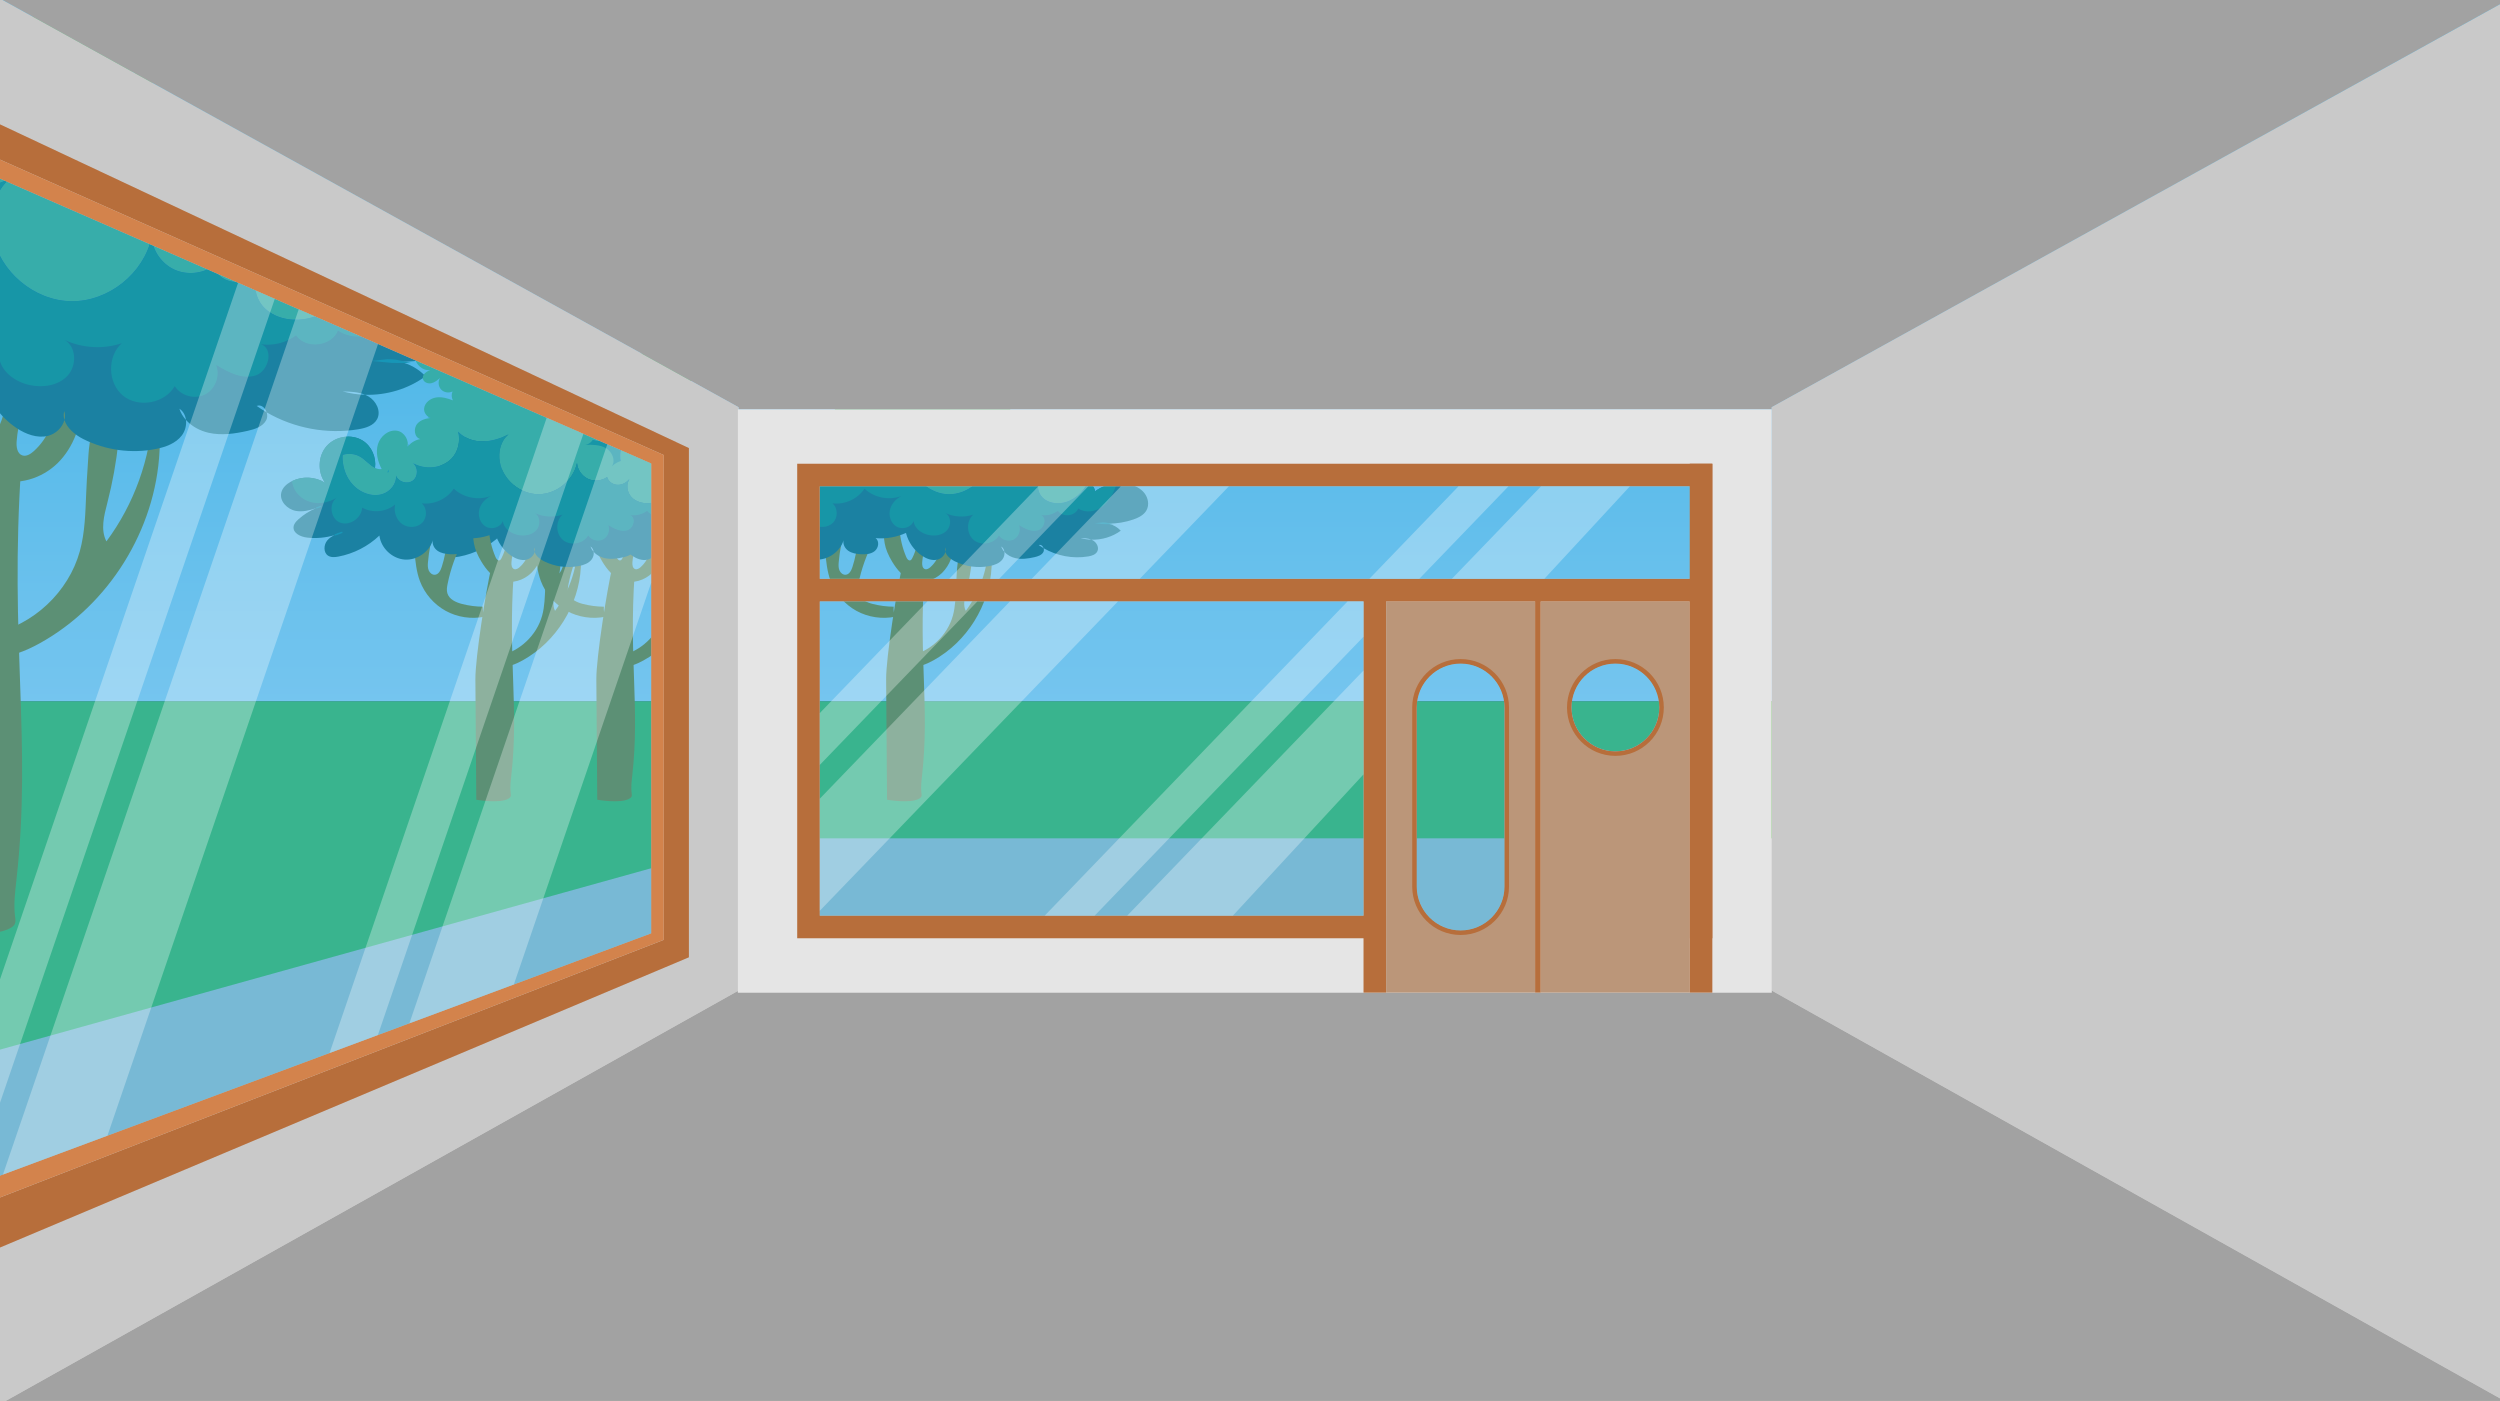 <?xml version="1.0" encoding="UTF-8"?><svg id="Layer_2" xmlns="http://www.w3.org/2000/svg" xmlns:xlink="http://www.w3.org/1999/xlink" viewBox="0 2 3830 2146.169"><rect x="0" y="2" width="3830" height="2146.169" fill="#333333" stroke="none"/><defs><clipPath id="clippath"><rect width="3845.997" height="2149.169" fill="none"/></clipPath><linearGradient id="linear-gradient" x1="1919.068" y1="1076.456" x2="1919.068" y2="-74.323" gradientUnits="userSpaceOnUse"><stop offset="0" stop-color="#c2e0fc"/><stop offset="1" stop-color="#29aae1"/></linearGradient></defs><g id="Layer_4"><g clip-path="url(#clippath)"><rect x="-64.939" y="-74.323" width="3968.013" height="1150.779" fill="url(#linear-gradient)"/><rect x="-64.939" y="1076.456" width="3968.013" height="1103.32" fill="#4bbf3a"/><polygon points="3903.077 1286.361 3903.077 2279.78 -64.943 2279.78 -64.943 1628.121 1161.927 1286.361 3903.077 1286.361" fill="#c9c9c9"/><g><g><path d="M132.101,756.686c-1.308,30.234-1.795,60.867-9.879,90.03-17.212,62.097-70.864,112.606-133.886,126.041,.334,11.702,.669,23.403,1.003,35.105,24.992,1.873,49.355-8.122,71.296-20.234,105.86-58.438,177.879-173.924,183.78-294.698,.954-19.517,.327-39.309,4.873-58.313-5.055-.45-10.111-.9-15.166-1.351-3.534,71.1-28.614,140.988-71.095,198.111-9.359-17.921-3.585-39.596,1.468-59.172,7.942-30.776,13.619-62.135,16.977-93.741,.923-8.687,2.621-18.076,2.188-26.785-12.635-.141-30.839,1.126-39.547,11.777-4.117,5.036-5.872,11.561-6.811,17.878-1.684,11.337-2.101,22.987-2.894,34.415-.947,13.634-1.716,27.281-2.307,40.936Z" fill="#917709"/><path d="M-69.454,675.933c15.377,25.462,35.637,50.069,63.738,59.819,32.353,11.226,70.025-.46,94.332-24.582,24.307-24.123,36.197-58.83,37.541-93.049-13.801-1.165-27.603-2.329-41.404-3.494,1.292,29.393-11.228,59.101-33.167,78.704-4.88,4.361-11.42,8.46-17.587,6.27-7.917-2.811-9.142-13.389-8.471-21.763,2.212-27.608,10.13-54.745,23.11-79.211-12.982-3.043-25.349-8.685-36.158-16.494,.973,28.719-5.457,57.658-18.498,83.263-1.388,2.725-3.112,5.642-6.017,6.599-5.582,1.838-10.21-4.508-12.531-9.907-12.296-28.604-19.623-59.337-21.555-90.413-10.153,3.52-20.306,7.04-30.459,10.561-5.355,1.857-14.903,3.075-16.975,9.337-2.618,7.909-.671,18.959,.725,26.956,1.669,9.562,4.593,18.877,8.268,27.849,4.198,10.251,9.386,20.079,15.109,29.555Z" fill="#917709"/><path d="M15.426,1424.075c2.85-1.591,5.772-3.463,7.211-6.392,1.638-3.334,1.007-7.274,.523-10.957-2.453-18.684-.105-37.621,1.996-56.348,24.028-214.176-11.05-366.059,7.461-636.196-12.223-.49-69.578-25.104-70.511-21.12-15.92,68.009-50.863,284.852-50.346,354.697,.936,126.446,1.873,252.893,2.809,379.339,0,0,72.296,12.921,100.857-3.024Z" fill="#917709"/></g><g><path d="M255.739,244.464c3.76,.079,7.481,.99,10.925,2.454-3.721-.079-7.402-.91-10.925-2.454Z" fill="none" stroke="#07838d" stroke-miterlimit="10" stroke-width="3.958"/><path d="M556.064,407.709c-1.979,5.7-4.315,11.321-7.006,16.784-16.625,33.647-46.511,60.841-83.166,66.383-22.167,3.365-46.67-2.098-61.988-18.525-13.894-14.963-17.457-39.703-6.413-56.407-8.906,10.252-21.494,17.575-35.032,17.971-15.478,.475-31.469-9.579-35.309-24.582-17.219,12.231-41.088,14.448-60.247,5.542-19.198-8.906-32.894-28.58-34.636-49.638-11.875,55.616-66.185,99-123.027,98.248-56.843-.752-110.004-45.561-120.415-101.415-5.898-31.588,2.455-67.531,27.709-87.442-31.311,15.596-66.541,25.967-101.137,20.861-21.89-3.246-43.305-13.775-58.426-29.649,8.471,29.292,.791,63.889-21.059,85.858-30.955,31.073-83.602,35.269-121.563,13.34,17.14,12.786,17.061,42.553-.158,55.259-17.18,12.707-45.641,4.038-52.845-16.071,2.019,26.363-18.525,51.262-43.819,58.862-25.334,7.64-53.518,.158-75.21-14.963-19.753-13.736-34.082-34.24-41.959-56.843-5.582-16.19-8.511-34.518-7.521-51.934,18.644-5.819,39.861-3.682,56.565,6.571,15.953,9.777,29.688,26.719,45.72,34.438,6.571,3.167,13.498,4.79,21.099,3.761-12.47-23.949-19.634-52.212-11.875-78.1,7.758-25.848,33.844-47.224,60.524-42.83,23.276,3.84,39.624,31.984,31.588,52.766,9.659-13.934,25.096-23.869,41.92-26.482-19.515-4.552-22.84-34.042-9.421-48.886,10.529-11.638,26.204-16.111,42.157-17.655-12.271-3.325-22.563-16.982-21.019-30.401,2.098-18.09,19.555-31.43,37.565-34.24,17.971-2.85,36.18,2.613,53.201,9.105-4.632-8.59-5.067-19.317-1.108-28.263-11.598,6.175-27.234,3.562-36.141-6.056-8.946-9.659-10.41-25.413-3.364-36.496-8.194,7.125-16.863,14.488-27.511,16.744-10.609,2.256-23.592-2.731-26.324-13.261-3.483-13.379,9.817-23.197,23.552-28.699-25.73,5.225-53.992-23.236-48.767-50.509,5.74-30.123,41.603-47.976,71.37-40.732,15.873,3.879,30.361,13.973,39.03,27.669,.91-8.431,7.917-17.417,16.982-17.694,14.567-.515,25.888,13.577,29.174,27.788C-113.185-1.829-100.083-23.996-78.51-25.975c26.68-2.454,45.087,30.678,38.793,56.685-6.294,26.046-27.947,45.047-48.411,62.305,18.882-12.231,43.582-15.042,64.72-7.283,8.154-28.184,49.836-39.228,70.895-18.723C36.681,35.618,60.392-2.7,93.286-7.054c27.67-3.681,55.26,17.457,62.068,43.938,3.167-16.744,20.425-31.509,38.278-30.123,23.355,1.86,41.089,25.611,40.97,49.045-.158,23.434-14.923,44.968-34.082,58.426,12.667-4.354,28.145,2.731,33.132,15.2,4.948,12.429-1.346,28.224-13.538,33.805,19.436-7.046,42.118-7.165,59.93,3.286,17.853,10.411,29.252,32.499,23.949,52.489-4.315,16.229-21.059,28.421-37.328,27.907,10.925,4.75,19.317,15.715,19.871,27.709,.713,15.754-12.191,30.994-27.867,32.855,22.326-.356,45.957-.435,65.235,10.886,19.238,11.361,31.073,38.436,18.367,56.803,21.534-20.346,55.616-26.205,82.731-14.171,27.115,11.994,45.68,41.128,45.086,70.777,17.734-22.88,48.689-37.961,76.2-28.857,3.483,1.148,6.729,2.771,9.777,4.79Z" fill="#46b072"/><path d="M726.395,459.802c-11.875-15.121-30.282-24.028-49.045-28.224-12.548-2.811-25.532-3.681-38.357-2.652-24.463,1.9-48.372,10.569-68.045,25.176-2.257-12.746-10.767-23.038-21.89-29.609-16.625,33.647-46.511,60.841-83.166,66.383-22.167,3.365-46.67-2.098-61.988-18.525-13.894-14.963-17.457-39.703-6.413-56.407-8.906,10.252-21.494,17.575-35.032,17.971-15.478,.475-31.469-9.579-35.309-24.582-17.219,12.231-41.088,14.448-60.247,5.542-19.198-8.906-32.894-28.58-34.636-49.638-11.875,55.616-66.185,99-123.027,98.248-56.843-.752-110.004-45.561-120.415-101.415-5.898-31.588,2.455-67.531,27.709-87.442-31.311,15.596-66.541,25.967-101.137,20.861-21.89-3.246-43.305-13.775-58.426-29.649,8.471,29.292,.791,63.889-21.059,85.858-30.955,31.073-83.602,35.269-121.563,13.34,17.14,12.786,17.061,42.553-.158,55.259-17.18,12.707-45.641,4.038-52.845-16.071,2.019,26.363-18.525,51.262-43.819,58.862-25.334,7.64-53.518,.158-75.21-14.963-19.753-13.736-34.082-34.24-41.959-56.843-5.582-16.19-8.511-34.518-7.521-51.934,18.644-5.819,39.861-3.682,56.565,6.571,15.953,9.777,29.688,26.719,45.72,34.438,4.552-32.538-10.331-67.966-38.317-85.779-35.309-22.444-86.333-14.686-114.082,16.625-27.709,31.272-29.649,82.098-5.146,115.982-30.717-19.475-71.686-21.415-104.225-5.225-1.465,.712-2.89,1.465-4.315,2.256-13.578,7.6-26.047,19.198-29.569,34.399-6.215,26.719,19,52.489,45.996,57.397,21.534,3.919,43.147-1.544,64.047-8.788-20.584,8.55-39.742,20.623-56.249,35.586-7.204,6.492-14.29,14.329-15.081,23.988-1.663,19.911,22.563,31.034,42.355,33.33,29.252,3.444,59.178,.713,87.362-7.798,7.759-3.642,16.111-6.373,24.186-8.946-7.877,3.444-15.953,6.452-24.186,8.946-8.867,4.077-16.981,9.302-23.236,16.744-11.677,13.973-12.786,38.397,2.573,48.253,9.381,5.977,21.494,4.869,32.42,2.811,48.293-9.104,93.814-32.459,129.361-66.343,4.869,39.466,40.138,72.954,79.801,75.764,38.595,2.731,77.189-23.948,88.748-60.801-2.811,12.113,4.116,25.413,14.408,32.776,11.163,7.956,25.334,10.292,39.03,11.163,15.675,1.029,32.736-.079,44.927-10.015,12.153-9.975,15.359-31.588,2.534-40.732,32.657,2.929,66.066-2.811,95.873-16.467,7.323,29.292,25.927,55.655,51.103,72.36,14.132,9.381,31.548,15.913,48.016,11.915,11.875-2.89,22.325-12.904,25.254-24.305-1.306-4.315-1.543-8.906-.237-13.577,1.425,4.513,1.425,9.144,.237,13.577,3.76,12.469,16.586,23.038,29.055,29.292,33.884,17.021,73.508,22.444,110.717,15.161,15.121-2.929,30.757-8.55,40.099-20.821,5.027-6.611,7.323-15.596,6.294-23.751-4.513-4.988-8.036-10.767-10.094-17.219,5.938,3.879,9.223,10.252,10.094,17.219,8.827,9.896,21.494,16.704,34.597,19.673,19.673,4.473,40.296,1.504,60.01-2.969,11.044-2.494,23.196-6.413,28.422-16.467,1.86-3.602,1.86-7.996,.593-11.875-5.225-3.048-10.292-6.294-15.2-9.777,6.69-2.731,12.944,2.811,15.2,9.777,41.999,24.423,92.627,33.963,140.603,25.928,11.163-1.861,23.434-5.581,28.699-15.596,6.333-12.073-1.465-27.669-13.221-34.597-1.702-.99-3.404-1.861-5.186-2.613-11.677-.316-23.276-2.058-34.517-5.186,11.678,.277,23.869,.712,34.517,5.186,32.776,.95,65.987-8.906,92.469-28.342-10.371-11.123-24.146-18.802-38.911-22.207-8.827,0-17.655-.475-26.442-1.425,8.827-1.108,17.813-.594,26.442,1.425,26.838-.04,53.636-4.513,79.01-13.3,16.229-5.661,32.934-13.973,41.207-29.055,9.223-16.903,5.146-38.99-6.769-54.111Zm-1316.688,47.343c5.146-2.137,10.411-4.037,15.715-5.74-5.185,1.94-10.411,3.919-15.715,5.74Z" fill="#0f5962"/><path d="M612.947,556.268c-8.827,0-17.655-.475-26.442-1.425,8.827-1.108,17.813-.594,26.442,1.425Z" fill="none" stroke="#07838d" stroke-miterlimit="10" stroke-width="3.958"/><path d="M638.993,428.926c-.673,2.296-1.385,4.552-2.138,6.769-8.55,25.65-21.613,50.945-43.305,67.095-21.692,16.15-53.478,20.9-75.803,5.621-9.659,24.542-49.203,29.134-64.206,7.402-15.2,11.282-34.953,16.269-53.676,13.538,20.109,7.323,11.717,41.722-8.788,47.976-20.465,6.254-41.801-5.146-60.049-16.309,6.689,16.348-1.029,37.209-16.745,45.284-15.715,8.115-37.169,2.217-46.59-12.746-15.2,26.403-55.418,33.884-79.09,14.686-23.711-19.198-24.7-60.089-2.019-80.435-28.302,9.5-60.247,7.719-87.362-4.869,18.011,10.648,18.565,39.228,4.354,54.547-14.211,15.359-37.724,18.842-58.189,14.409-22.523-4.829-45.007-21.296-46.947-44.295-6.888,20.465-34.953,28.857-53.636,18.09-18.724-10.727-26.324-35.824-20.069-56.487,5.344-17.813,19.396-32.024,36.101-40.495-39.07,15.2-86.888,6.254-117.288-22.88-21.573,32.617-62.504,51.341-101.296,46.314,17.774,14.607,17.971,45.007,1.742,61.355-16.229,16.309-44.69,17.298-63.374,3.84-18.684-13.458-26.957-38.951-22.048-61.474-28.342,23.83-71.648,27.946-103.988,9.896-1.741,33.211-40.574,59.851-71.053,46.591-29.174-12.746-34.557-59.851-9.382-77.902-24.185,14.923-54.151,21.257-81.582,13.934-28.738-7.64-53.478-31.628-58.506-60.959-.317-1.781-.554-3.642-.713-5.463,32.539-16.19,73.508-14.25,104.225,5.225-24.502-33.884-22.563-84.71,5.146-115.982,27.749-31.311,78.773-39.07,114.082-16.625,27.986,17.813,42.869,53.241,38.317,85.779-16.032-7.719-29.767-24.661-45.72-34.438-16.704-10.252-37.921-12.39-56.565-6.571-.99,17.417,1.94,35.744,7.521,51.934,7.877,22.602,22.206,43.107,41.959,56.843,21.692,15.121,49.876,22.602,75.21,14.963,25.294-7.6,45.838-32.498,43.819-58.862,7.205,20.109,35.665,28.778,52.845,16.071,17.219-12.706,17.298-42.474,.158-55.259,37.961,21.93,90.608,17.734,121.563-13.34,21.85-21.969,29.53-56.566,21.059-85.858,15.121,15.873,36.536,26.403,58.426,29.649,34.597,5.106,69.827-5.265,101.137-20.861-25.254,19.911-33.607,55.853-27.709,87.442,10.411,55.853,63.572,100.663,120.415,101.415,56.843,.752,111.152-42.632,123.027-98.248,1.742,21.059,15.438,40.732,34.636,49.638,19.159,8.906,43.028,6.69,60.247-5.542,3.84,15.002,19.832,25.057,35.309,24.582,13.538-.396,26.125-7.719,35.032-17.971-11.044,16.704-7.481,41.445,6.413,56.407,15.319,16.428,39.821,21.89,61.988,18.525,36.655-5.542,66.541-32.736,83.166-66.383,11.123,6.571,19.634,16.863,21.89,29.609,19.673-14.607,43.582-23.276,68.045-25.176Z" fill="#07826d"/></g></g><g><g><path d="M820.264,846.971c1.442,15.315,2.932,30.842,8.341,45.243,7.217,19.214,21.48,35.691,39.46,45.588,17.98,9.897,39.531,13.133,59.626,8.954-2.209-4.747-3.101-10.098-2.551-15.305-10.685-.095-21.358-1.474-31.716-4.098-9.547-2.419-20.039-7.116-22.802-16.57-1.354-4.632-.544-9.594,.415-14.325,4.576-22.574,12.358-44.496,23.041-64.903-8.03-1.062-16.059-2.123-24.089-3.185-.868,14.357-3.568,28.602-8.015,42.28-1.713,5.27-4.717,11.305-10.229,11.87-4.232,.434-8.137-2.889-9.737-6.831-1.6-3.942-1.398-8.358-1.048-12.597,1.398-16.9,4.768-33.637,10.021-49.761-8.849,2.991-17.699,5.982-26.548,8.973-1.723,.582-3.489,1.189-4.884,2.355-4.536,3.794-2.995,11.085-.46,16.427-3.718,3.596-7.436,7.192-11.154,10.787" fill="#917709"/><path d="M1020.614,901.579c-.635,14.684-.872,29.562-4.798,43.726-8.359,30.16-34.417,54.691-65.026,61.216,.162,5.683,.325,11.367,.487,17.05,12.138,.91,23.971-3.945,34.627-9.827,51.415-28.383,86.393-84.472,89.259-143.131,.463-9.479,.159-19.092,2.367-28.322-2.455-.219-4.911-.437-7.366-.656-1.716,34.532-13.897,68.476-34.53,96.22-4.545-8.704-1.741-19.231,.713-28.739,3.858-14.947,6.615-30.178,8.245-45.529,.448-4.219,1.273-8.779,1.063-13.009-6.136-.069-14.978,.547-19.207,5.72-1.999,2.446-2.852,5.615-3.308,8.683-.818,5.506-1.02,11.165-1.406,16.715-.46,6.622-.834,13.25-1.121,19.882Z" fill="#917709"/><path d="M922.722,862.359c7.469,12.366,17.308,24.318,30.957,29.053,15.713,5.452,34.01-.223,45.816-11.939,11.806-11.716,17.58-28.573,18.233-45.192-6.703-.566-13.406-1.131-20.109-1.697,.627,14.275-5.453,28.705-16.109,38.225-2.37,2.118-5.546,4.109-8.542,3.045-3.845-1.365-4.44-6.503-4.114-10.57,1.075-13.409,4.92-26.589,11.224-38.472-6.305-1.478-12.312-4.218-17.561-8.011,.472,13.948-2.65,28.004-8.984,40.44-.674,1.324-1.512,2.74-2.922,3.205-2.711,.892-4.959-2.19-6.086-4.812-5.972-13.893-9.531-28.819-10.469-43.912-4.931,1.71-9.862,3.419-14.793,5.129-2.601,.902-7.238,1.494-8.245,4.535-1.272,3.841-.326,9.208,.352,13.092,.811,4.644,2.231,9.168,4.015,13.526,2.039,4.979,4.559,9.752,7.338,14.354Z" fill="#917709"/><path d="M963.947,1225.72c1.384-.773,2.803-1.682,3.502-3.105,.795-1.619,.489-3.533,.254-5.322-1.191-9.074-.051-18.272,.969-27.367,11.67-104.022-5.367-177.79,3.624-308.991-5.937-.238-33.793-12.192-34.246-10.257-7.732,33.031-24.703,138.348-24.452,172.271,.455,61.413,.91,122.826,1.364,184.239,0,0,35.113,6.275,48.985-1.469Z" fill="#917709"/></g><g><path d="M710.132,698.884c-3.057,.961-5.96,2.346-8.613,4.191-7.671,5.306-13.016,15.13-10.247,24.032,2.768,8.901,15.842,13.554,22.09,6.652" fill="none" stroke="#07838d" stroke-miterlimit="10" stroke-width="1.923"/><path d="M806.624,691.616c.692-1.423,1.48-2.807,2.403-4.095-.538,1.461-1.327,2.845-2.403,4.095Z" fill="none" stroke="#07838d" stroke-miterlimit="10" stroke-width="1.923"/><path d="M851.689,641.996c-2.115,.884-4.326,.923-6.402,.346,2.134-.211,4.287-.308,6.402-.346Z" fill="none" stroke="#07838d" stroke-miterlimit="10" stroke-width="1.923"/><path d="M1080.664,652.8c1.826,.038,3.634,.481,5.306,1.192-1.807-.038-3.595-.442-5.306-1.192Z" fill="none" stroke="#07838d" stroke-miterlimit="10" stroke-width="1.923"/><path d="M1226.527,732.086c-.961,2.768-2.096,5.498-3.403,8.152-8.075,16.342-22.59,29.549-40.393,32.241-10.766,1.634-22.667-1.019-30.107-8.997-6.748-7.267-8.478-19.283-3.115-27.396-4.326,4.979-10.439,8.536-17.014,8.728-7.517,.231-15.284-4.653-17.149-11.939-8.363,5.941-19.956,7.017-29.261,2.691-9.324-4.326-15.976-13.881-16.822-24.109-5.768,27.012-32.145,48.083-59.753,47.718s-53.427-22.129-58.484-49.256c-2.865-15.342,1.192-32.799,13.458-42.469-15.207,7.575-32.318,12.612-49.121,10.132-10.632-1.577-21.033-6.691-28.377-14.4,4.114,14.227,.384,31.03-10.228,41.7-15.034,15.092-40.604,17.13-59.041,6.479,8.325,6.21,8.286,20.667-.077,26.839-8.344,6.171-22.167,1.961-25.666-7.806,.981,12.804-8.997,24.897-21.282,28.588-12.304,3.71-25.993,.077-36.528-7.267-9.594-6.671-16.553-16.63-20.379-27.608-2.711-7.863-4.134-16.765-3.653-25.224,9.055-2.826,19.36-1.788,27.473,3.191,7.748,4.749,14.419,12.977,22.205,16.726,3.191,1.538,6.556,2.326,10.247,1.826-6.056-11.631-9.536-25.358-5.768-37.932,3.768-12.554,16.438-22.936,29.396-20.802,11.305,1.865,19.245,15.534,15.342,25.628,4.691-6.767,12.189-11.593,20.36-12.862-9.478-2.211-11.093-16.534-4.575-23.743,5.114-5.652,12.727-7.825,20.475-8.575-5.96-1.615-10.958-8.248-10.209-14.765,1.019-8.786,9.497-15.265,18.245-16.63,8.728-1.384,17.572,1.269,25.839,4.422-2.249-4.172-2.461-9.382-.538-13.727-5.633,2.999-13.227,1.73-17.553-2.942-4.345-4.691-5.056-12.343-1.634-17.726-3.98,3.461-8.19,7.036-13.362,8.132-5.153,1.096-11.458-1.327-12.785-6.44-1.692-6.498,4.768-11.266,11.439-13.938-12.497,2.538-26.223-11.285-23.686-24.532,2.788-14.631,20.206-23.301,34.664-19.783,7.709,1.884,14.746,6.787,18.956,13.439,.442-4.095,3.845-8.459,8.248-8.594,7.075-.25,12.574,6.594,14.169,13.496,4.402-9.574,10.766-20.341,21.244-21.302,12.958-1.192,21.898,14.9,18.841,27.531-3.057,12.65-13.573,21.879-23.513,30.261,9.171-5.941,21.167-7.306,31.434-3.537,3.96-13.689,24.205-19.052,34.433-9.094-5.249-15.246,6.268-33.856,22.244-35.971,13.439-1.788,26.839,8.478,30.146,21.34,1.538-8.132,9.92-15.303,18.591-14.631,11.343,.904,19.956,12.439,19.899,23.82-.077,11.381-7.248,21.84-16.553,28.377,6.152-2.115,13.669,1.327,16.092,7.383,2.403,6.037-.654,13.708-6.575,16.418,9.44-3.422,20.456-3.48,29.107,1.596,8.671,5.056,14.207,15.784,11.631,25.493-2.096,7.882-10.228,13.804-18.13,13.554,5.306,2.307,9.382,7.633,9.651,13.458,.346,7.652-5.921,15.054-13.535,15.957,10.843-.173,22.321-.211,31.683,5.287,9.344,5.518,15.092,18.668,8.921,27.589,10.459-9.882,27.012-12.727,40.181-6.883,13.169,5.825,22.186,19.975,21.898,34.375,8.613-11.112,23.647-18.437,37.009-14.015,1.692,.557,3.268,1.346,4.749,2.326Z" fill="#46b072"/><path d="M1309.254,757.387c-5.768-7.344-14.708-11.67-23.82-13.708-6.095-1.365-12.401-1.788-18.63-1.288-11.881,.923-23.493,5.133-33.048,12.227-1.096-6.191-5.229-11.189-10.632-14.381-8.075,16.342-22.59,29.549-40.393,32.241-10.766,1.634-22.667-1.019-30.107-8.997-6.748-7.267-8.478-19.283-3.115-27.396-4.326,4.979-10.439,8.536-17.014,8.728-7.517,.231-15.284-4.653-17.149-11.939-8.363,5.941-19.956,7.017-29.261,2.691-9.324-4.326-15.976-13.881-16.822-24.109-5.768,27.012-32.145,48.083-59.753,47.718s-53.427-22.129-58.484-49.256c-2.865-15.342,1.192-32.799,13.458-42.469-15.207,7.575-32.318,12.612-49.121,10.132-10.632-1.577-21.033-6.691-28.377-14.4,4.114,14.227,.384,31.03-10.228,41.7-15.034,15.092-40.604,17.13-59.041,6.479,8.325,6.21,8.286,20.667-.077,26.839-8.344,6.171-22.167,1.961-25.666-7.806,.981,12.804-8.997,24.897-21.282,28.588-12.304,3.71-25.993,.077-36.528-7.267-9.594-6.671-16.553-16.63-20.379-27.608-2.711-7.863-4.134-16.765-3.653-25.224,9.055-2.826,19.36-1.788,27.473,3.191,7.748,4.749,14.419,12.977,22.205,16.726,2.211-15.803-5.018-33.01-18.61-41.662-17.149-10.901-41.931-7.133-55.408,8.075-13.458,15.188-14.4,39.874-2.499,56.331-14.919-9.459-34.817-10.401-50.62-2.538-.711,.346-1.403,.711-2.096,1.096-6.594,3.691-12.65,9.324-14.361,16.707-3.019,12.977,9.228,25.493,22.34,27.877,10.459,1.903,20.956-.75,31.107-4.268-9.997,4.153-19.302,10.016-27.319,17.284-3.499,3.153-6.94,6.96-7.325,11.651-.808,9.67,10.958,15.073,20.571,16.188,14.207,1.673,28.742,.346,42.43-3.787,3.768-1.769,7.825-3.095,11.747-4.345-3.826,1.673-7.748,3.134-11.747,4.345-4.306,1.98-8.248,4.518-11.285,8.132-5.671,6.787-6.21,18.649,1.25,23.436,4.556,2.903,10.44,2.365,15.746,1.365,23.455-4.422,45.564-15.765,62.829-32.222,2.365,19.168,19.495,35.432,38.758,36.798,18.745,1.327,37.49-11.631,43.104-29.53-1.365,5.883,1.999,12.343,6.998,15.919,5.422,3.864,12.304,4.999,18.956,5.422,7.613,.5,15.899-.038,21.821-4.864,5.902-4.845,7.46-15.342,1.231-19.783,15.861,1.423,32.087-1.365,46.564-7.998,3.557,14.227,12.593,27.031,24.82,35.144,6.864,4.556,15.323,7.729,23.321,5.787,5.768-1.403,10.843-6.268,12.266-11.804-.634-2.096-.75-4.326-.115-6.594,.692,2.192,.692,4.441,.115,6.594,1.826,6.056,8.056,11.189,14.112,14.227,16.457,8.267,35.702,10.901,53.773,7.363,7.344-1.423,14.938-4.153,19.475-10.113,2.441-3.211,3.557-7.575,3.057-11.535-2.192-2.422-3.903-5.229-4.903-8.363,2.884,1.884,4.48,4.979,4.903,8.363,4.287,4.806,10.439,8.113,16.803,9.555,9.555,2.172,19.571,.731,29.146-1.442,5.364-1.211,11.266-3.115,13.804-7.998,.904-1.75,.904-3.884,.288-5.768-2.538-1.48-4.999-3.057-7.382-4.749,3.249-1.327,6.287,1.365,7.382,4.749,20.398,11.862,44.988,16.495,68.289,12.593,5.422-.904,11.381-2.711,13.938-7.575,3.076-5.864-.711-13.439-6.421-16.803-.827-.481-1.653-.904-2.519-1.269-5.671-.154-11.305-1-16.765-2.519,5.672,.135,11.593,.346,16.765,2.519,15.919,.462,32.049-4.326,44.911-13.765-5.037-5.402-11.727-9.132-18.899-10.785-4.287,0-8.575-.231-12.843-.692,4.287-.538,8.651-.288,12.843,.692,13.035-.019,26.05-2.192,38.374-6.46,7.882-2.749,15.995-6.787,20.014-14.111,4.48-8.209,2.499-18.937-3.287-26.281Zm-639.495,22.994c2.499-1.038,5.056-1.961,7.632-2.788-2.518,.942-5.056,1.903-7.632,2.788Z" fill="#0f5962"/><path d="M669.759,780.38c2.499-1.038,5.056-1.961,7.632-2.788-2.518,.942-5.056,1.903-7.632,2.788Z" fill="none" stroke="#07838d" stroke-miterlimit="10" stroke-width="1.923"/><path d="M698.02,821.753c3.768-1.769,7.825-3.095,11.747-4.345-3.826,1.673-7.748,3.134-11.747,4.345Z" fill="none" stroke="#07838d" stroke-miterlimit="10" stroke-width="1.923"/><path d="M780.055,724.569h-.019q.019-.038,.038-.058c0,.019,0,.038-.019,.058Z" fill="none" stroke="#07838d" stroke-miterlimit="10" stroke-width="1.923"/><path d="M1254.154,804.239c-4.287,0-8.575-.231-12.843-.692,4.287-.538,8.651-.288,12.843,.692Z" fill="none" stroke="#07838d" stroke-miterlimit="10" stroke-width="1.923"/><path d="M1266.804,742.391c-.327,1.115-.673,2.211-1.038,3.288-4.153,12.458-10.497,24.743-21.033,32.587-10.535,7.844-25.974,10.151-36.817,2.73-4.691,11.92-23.897,14.15-31.184,3.595-7.382,5.479-16.976,7.902-26.07,6.575,9.766,3.557,5.691,20.264-4.268,23.301-9.94,3.038-20.302-2.499-29.165-7.921,3.249,7.94-.5,18.072-8.133,21.994-7.632,3.941-18.052,1.077-22.628-6.191-7.382,12.823-26.916,16.457-38.413,7.133-11.516-9.324-11.997-29.184-.981-39.066-13.746,4.614-29.261,3.749-42.43-2.365,8.748,5.172,9.017,19.052,2.115,26.493-6.902,7.459-18.322,9.151-28.261,6.998-10.939-2.346-21.859-10.343-22.801-21.513-3.345,9.94-16.976,14.015-26.05,8.786-9.094-5.21-12.785-17.399-9.747-27.435,2.595-8.651,9.42-15.553,17.534-19.668-18.975,7.383-42.2,3.038-56.965-11.112-10.478,15.842-30.357,24.935-49.198,22.494,8.632,7.094,8.728,21.859,.846,29.799-7.882,7.921-21.705,8.402-30.78,1.865-9.074-6.537-13.092-18.918-10.708-29.857-13.765,11.574-34.798,13.573-50.505,4.806-.846,16.13-19.706,29.069-34.51,22.628-14.169-6.191-16.784-29.069-4.557-37.836-11.746,7.248-26.3,10.324-39.623,6.767-13.958-3.71-25.974-15.361-28.415-29.607-.154-.865-.269-1.769-.346-2.653,15.803-7.863,35.702-6.921,50.62,2.538-11.9-16.457-10.958-41.142,2.499-56.331,13.477-15.207,38.259-18.975,55.408-8.075,13.592,8.651,20.821,25.858,18.61,41.662-7.786-3.749-14.458-11.978-22.205-16.726-8.113-4.979-18.418-6.018-27.473-3.191-.481,8.459,.942,17.361,3.653,25.224,3.826,10.978,10.785,20.936,20.379,27.608,10.535,7.344,24.224,10.978,36.528,7.267,12.285-3.691,22.263-15.784,21.282-28.588,3.499,9.767,17.322,13.977,25.666,7.806,8.363-6.171,8.401-20.629,.077-26.839,18.437,10.651,44.007,8.613,59.041-6.479,10.612-10.67,14.342-27.473,10.228-41.7,7.344,7.709,17.745,12.823,28.377,14.4,16.803,2.48,33.914-2.557,49.121-10.132-12.266,9.67-16.322,27.127-13.458,42.469,5.057,27.127,30.876,48.89,58.484,49.256s53.985-20.706,59.753-47.718c.846,10.228,7.498,19.783,16.822,24.109,9.305,4.326,20.898,3.249,29.261-2.691,1.865,7.286,9.632,12.17,17.149,11.939,6.575-.192,12.689-3.749,17.014-8.728-5.364,8.113-3.633,20.129,3.115,27.396,7.44,7.979,19.341,10.632,30.107,8.997,17.803-2.692,32.318-15.899,40.393-32.241,5.402,3.191,9.536,8.19,10.632,14.381,9.555-7.094,21.167-11.305,33.048-12.227Z" fill="#07826d"/></g></g><g><g><path d="M634.964,846.971c1.442,15.315,2.932,30.842,8.341,45.243,7.217,19.214,21.48,35.691,39.46,45.588,17.98,9.897,39.531,13.133,59.626,8.954-2.209-4.747-3.101-10.098-2.551-15.305-10.685-.095-21.358-1.474-31.716-4.098-9.547-2.419-20.039-7.116-22.802-16.57-1.354-4.632-.544-9.594,.415-14.325,4.576-22.574,12.358-44.496,23.041-64.903-8.03-1.062-16.059-2.123-24.089-3.185-.868,14.357-3.568,28.602-8.015,42.28-1.713,5.27-4.717,11.305-10.229,11.87-4.232,.434-8.137-2.889-9.737-6.831s-1.398-8.358-1.048-12.597c1.398-16.9,4.768-33.637,10.021-49.761-8.849,2.991-17.699,5.982-26.548,8.973-1.723,.582-3.489,1.189-4.884,2.355-4.536,3.794-2.995,11.085-.46,16.427-3.718,3.596-7.436,7.192-11.154,10.787" fill="#917709"/><path d="M835.314,901.579c-.635,14.684-.872,29.562-4.798,43.726-8.359,30.16-34.417,54.691-65.026,61.216,.162,5.683,.325,11.367,.487,17.05,12.138,.91,23.971-3.945,34.627-9.827,51.415-28.383,86.393-84.472,89.259-143.131,.463-9.479,.159-19.092,2.367-28.322-2.455-.219-4.911-.437-7.366-.656-1.716,34.532-13.897,68.476-34.53,96.22-4.545-8.704-1.741-19.231,.713-28.739,3.858-14.947,6.615-30.178,8.245-45.529,.448-4.219,1.273-8.779,1.063-13.009-6.136-.069-14.978,.547-19.207,5.72-1.999,2.446-2.852,5.615-3.308,8.683-.818,5.506-1.02,11.165-1.406,16.715-.46,6.622-.834,13.25-1.121,19.882Z" fill="#917709"/><path d="M737.422,862.359c7.469,12.366,17.308,24.318,30.957,29.053,15.713,5.452,34.01-.223,45.816-11.939,11.806-11.716,17.58-28.573,18.233-45.192-6.703-.566-13.406-1.131-20.109-1.697,.627,14.275-5.453,28.705-16.109,38.225-2.37,2.118-5.546,4.109-8.542,3.045-3.845-1.365-4.44-6.503-4.114-10.57,1.075-13.409,4.92-26.589,11.224-38.472-6.305-1.478-12.312-4.218-17.561-8.011,.472,13.948-2.65,28.004-8.984,40.44-.674,1.324-1.512,2.74-2.922,3.205-2.711,.892-4.959-2.19-6.086-4.812-5.972-13.893-9.531-28.819-10.469-43.912-4.931,1.71-9.862,3.419-14.793,5.129-2.601,.902-7.238,1.494-8.245,4.535-1.272,3.841-.326,9.208,.352,13.092,.811,4.644,2.231,9.168,4.015,13.526,2.039,4.979,4.559,9.752,7.338,14.354Z" fill="#917709"/><path d="M778.647,1225.72c1.384-.773,2.803-1.682,3.502-3.105,.795-1.619,.489-3.533,.254-5.322-1.191-9.074-.051-18.272,.969-27.367,11.67-104.022-5.367-177.79,3.624-308.991-5.937-.238-33.793-12.192-34.246-10.257-7.732,33.031-24.703,138.348-24.452,172.271,.455,61.413,.91,122.826,1.364,184.239,0,0,35.113,6.275,48.985-1.469Z" fill="#917709"/></g><g><path d="M524.832,698.884c-3.057,.961-5.96,2.346-8.613,4.191-7.671,5.306-13.016,15.13-10.247,24.032,2.768,8.901,15.842,13.554,22.09,6.652" fill="none" stroke="#07838d" stroke-miterlimit="10" stroke-width="1.923"/><path d="M621.324,691.616c.692-1.423,1.48-2.807,2.403-4.095-.538,1.461-1.327,2.845-2.403,4.095Z" fill="none" stroke="#07838d" stroke-miterlimit="10" stroke-width="1.923"/><path d="M666.388,641.996c-2.115,.884-4.326,.923-6.402,.346,2.134-.211,4.287-.308,6.402-.346Z" fill="none" stroke="#07838d" stroke-miterlimit="10" stroke-width="1.923"/><path d="M895.363,652.8c1.826,.038,3.634,.481,5.306,1.192-1.807-.038-3.595-.442-5.306-1.192Z" fill="none" stroke="#07838d" stroke-miterlimit="10" stroke-width="1.923"/><path d="M1041.227,732.086c-.961,2.768-2.096,5.498-3.403,8.152-8.075,16.342-22.59,29.549-40.393,32.241-10.766,1.634-22.667-1.019-30.107-8.997-6.748-7.267-8.478-19.283-3.115-27.396-4.326,4.979-10.439,8.536-17.014,8.728-7.517,.231-15.284-4.653-17.149-11.939-8.363,5.941-19.956,7.017-29.261,2.691-9.324-4.326-15.976-13.881-16.822-24.109-5.768,27.012-32.145,48.083-59.753,47.718s-53.427-22.129-58.484-49.256c-2.865-15.342,1.192-32.799,13.458-42.469-15.207,7.575-32.318,12.612-49.121,10.132-10.632-1.577-21.033-6.691-28.377-14.4,4.114,14.227,.384,31.03-10.228,41.7-15.034,15.092-40.604,17.13-59.041,6.479,8.325,6.21,8.286,20.667-.077,26.839-8.344,6.171-22.167,1.961-25.666-7.806,.981,12.804-8.997,24.897-21.282,28.588-12.304,3.71-25.993,.077-36.528-7.267-9.594-6.671-16.553-16.63-20.379-27.608-2.711-7.863-4.134-16.765-3.653-25.224,9.055-2.826,19.36-1.788,27.473,3.191,7.748,4.749,14.419,12.977,22.205,16.726,3.191,1.538,6.556,2.326,10.247,1.826-6.056-11.631-9.536-25.358-5.768-37.932,3.768-12.554,16.438-22.936,29.396-20.802,11.305,1.865,19.245,15.534,15.342,25.628,4.691-6.767,12.189-11.593,20.36-12.862-9.478-2.211-11.093-16.534-4.575-23.743,5.114-5.652,12.727-7.825,20.475-8.575-5.96-1.615-10.958-8.248-10.209-14.765,1.019-8.786,9.497-15.265,18.245-16.63,8.728-1.384,17.572,1.269,25.839,4.422-2.249-4.172-2.461-9.382-.538-13.727-5.633,2.999-13.227,1.73-17.553-2.942-4.345-4.691-5.056-12.343-1.634-17.726-3.98,3.461-8.19,7.036-13.362,8.132-5.153,1.096-11.458-1.327-12.785-6.44-1.692-6.498,4.768-11.266,11.439-13.938-12.497,2.538-26.223-11.285-23.686-24.532,2.788-14.631,20.206-23.301,34.664-19.783,7.709,1.884,14.746,6.787,18.956,13.439,.442-4.095,3.845-8.459,8.248-8.594,7.075-.25,12.574,6.594,14.169,13.496,4.402-9.574,10.766-20.341,21.244-21.302,12.958-1.192,21.898,14.9,18.841,27.531-3.057,12.65-13.573,21.879-23.513,30.261,9.171-5.941,21.167-7.306,31.434-3.537,3.96-13.689,24.205-19.052,34.433-9.094-5.249-15.246,6.268-33.856,22.244-35.971,13.439-1.788,26.839,8.478,30.146,21.34,1.538-8.132,9.92-15.303,18.591-14.631,11.343,.904,19.956,12.439,19.899,23.82-.077,11.381-7.248,21.84-16.553,28.377,6.152-2.115,13.669,1.327,16.092,7.383,2.403,6.037-.654,13.708-6.575,16.418,9.44-3.422,20.456-3.48,29.107,1.596,8.671,5.056,14.207,15.784,11.631,25.493-2.096,7.882-10.228,13.804-18.13,13.554,5.306,2.307,9.382,7.633,9.651,13.458,.346,7.652-5.921,15.054-13.535,15.957,10.843-.173,22.321-.211,31.683,5.287,9.344,5.518,15.092,18.668,8.921,27.589,10.459-9.882,27.012-12.727,40.181-6.883,13.169,5.825,22.186,19.975,21.898,34.375,8.613-11.112,23.647-18.437,37.009-14.015,1.692,.557,3.268,1.346,4.749,2.326Z" fill="#46b072"/><path d="M1123.954,757.387c-5.768-7.344-14.708-11.67-23.82-13.708-6.095-1.365-12.401-1.788-18.63-1.288-11.881,.923-23.493,5.133-33.048,12.227-1.096-6.191-5.229-11.189-10.632-14.381-8.075,16.342-22.59,29.549-40.393,32.241-10.766,1.634-22.667-1.019-30.107-8.997-6.748-7.267-8.478-19.283-3.115-27.396-4.326,4.979-10.439,8.536-17.014,8.728-7.517,.231-15.284-4.653-17.149-11.939-8.363,5.941-19.956,7.017-29.261,2.691-9.324-4.326-15.976-13.881-16.822-24.109-5.768,27.012-32.145,48.083-59.753,47.718s-53.427-22.129-58.484-49.256c-2.865-15.342,1.192-32.799,13.458-42.469-15.207,7.575-32.318,12.612-49.121,10.132-10.632-1.577-21.033-6.691-28.377-14.4,4.114,14.227,.384,31.03-10.228,41.7-15.034,15.092-40.604,17.13-59.041,6.479,8.325,6.21,8.286,20.667-.077,26.839-8.344,6.171-22.167,1.961-25.666-7.806,.981,12.804-8.997,24.897-21.282,28.588-12.304,3.71-25.993,.077-36.528-7.267-9.594-6.671-16.553-16.63-20.379-27.608-2.711-7.863-4.134-16.765-3.653-25.224,9.055-2.826,19.36-1.788,27.473,3.191,7.748,4.749,14.419,12.977,22.205,16.726,2.211-15.803-5.018-33.01-18.61-41.662-17.149-10.901-41.931-7.133-55.408,8.075-13.458,15.188-14.4,39.874-2.499,56.331-14.919-9.459-34.817-10.401-50.62-2.538-.711,.346-1.403,.711-2.096,1.096-6.594,3.691-12.65,9.324-14.361,16.707-3.019,12.977,9.228,25.493,22.34,27.877,10.459,1.903,20.956-.75,31.107-4.268-9.997,4.153-19.302,10.016-27.319,17.284-3.499,3.153-6.94,6.96-7.325,11.651-.808,9.67,10.958,15.073,20.571,16.188,14.207,1.673,28.742,.346,42.43-3.787,3.768-1.769,7.825-3.095,11.747-4.345-3.826,1.673-7.748,3.134-11.747,4.345-4.306,1.98-8.248,4.518-11.285,8.132-5.671,6.787-6.21,18.649,1.25,23.436,4.556,2.903,10.44,2.365,15.746,1.365,23.455-4.422,45.564-15.765,62.829-32.222,2.365,19.168,19.495,35.432,38.758,36.798,18.745,1.327,37.49-11.631,43.104-29.53-1.365,5.883,1.999,12.343,6.998,15.919,5.422,3.864,12.304,4.999,18.956,5.422,7.613,.5,15.899-.038,21.821-4.864,5.902-4.845,7.46-15.342,1.231-19.783,15.861,1.423,32.087-1.365,46.564-7.998,3.557,14.227,12.593,27.031,24.82,35.144,6.864,4.556,15.323,7.729,23.321,5.787,5.768-1.403,10.843-6.268,12.266-11.804-.634-2.096-.75-4.326-.115-6.594,.692,2.192,.692,4.441,.115,6.594,1.826,6.056,8.056,11.189,14.112,14.227,16.457,8.267,35.702,10.901,53.773,7.363,7.344-1.423,14.938-4.153,19.475-10.113,2.441-3.211,3.557-7.575,3.057-11.535-2.192-2.422-3.903-5.229-4.903-8.363,2.884,1.884,4.48,4.979,4.903,8.363,4.287,4.806,10.439,8.113,16.803,9.555,9.555,2.172,19.571,.731,29.146-1.442,5.364-1.211,11.266-3.115,13.804-7.998,.904-1.75,.904-3.884,.288-5.768-2.538-1.48-4.999-3.057-7.382-4.749,3.249-1.327,6.287,1.365,7.382,4.749,20.398,11.862,44.988,16.495,68.289,12.593,5.422-.904,11.381-2.711,13.938-7.575,3.076-5.864-.711-13.439-6.421-16.803-.827-.481-1.653-.904-2.519-1.269-5.671-.154-11.305-1-16.765-2.519,5.672,.135,11.593,.346,16.765,2.519,15.919,.462,32.049-4.326,44.911-13.765-5.037-5.402-11.727-9.132-18.899-10.785-4.287,0-8.575-.231-12.843-.692,4.287-.538,8.651-.288,12.843,.692,13.035-.019,26.05-2.192,38.374-6.46,7.882-2.749,15.995-6.787,20.014-14.111,4.48-8.209,2.499-18.937-3.287-26.281Zm-639.495,22.994c2.499-1.038,5.056-1.961,7.632-2.788-2.518,.942-5.056,1.903-7.632,2.788Z" fill="#0f5962"/><path d="M484.458,780.38c2.499-1.038,5.056-1.961,7.632-2.788-2.518,.942-5.056,1.903-7.632,2.788Z" fill="none" stroke="#07838d" stroke-miterlimit="10" stroke-width="1.923"/><path d="M512.72,821.753c3.768-1.769,7.825-3.095,11.747-4.345-3.826,1.673-7.748,3.134-11.747,4.345Z" fill="none" stroke="#07838d" stroke-miterlimit="10" stroke-width="1.923"/><path d="M594.755,724.569h-.019q.019-.038,.038-.058c0,.019,0,.038-.019,.058Z" fill="none" stroke="#07838d" stroke-miterlimit="10" stroke-width="1.923"/><path d="M1068.854,804.239c-4.287,0-8.575-.231-12.843-.692,4.287-.538,8.651-.288,12.843,.692Z" fill="none" stroke="#07838d" stroke-miterlimit="10" stroke-width="1.923"/><path d="M1081.504,742.391c-.327,1.115-.673,2.211-1.038,3.288-4.153,12.458-10.497,24.743-21.033,32.587-10.535,7.844-25.974,10.151-36.817,2.73-4.691,11.92-23.897,14.15-31.184,3.595-7.382,5.479-16.976,7.902-26.07,6.575,9.766,3.557,5.691,20.264-4.268,23.301-9.94,3.038-20.302-2.499-29.165-7.921,3.249,7.94-.5,18.072-8.133,21.994-7.632,3.941-18.052,1.077-22.628-6.191-7.382,12.823-26.916,16.457-38.413,7.133-11.516-9.324-11.997-29.184-.981-39.066-13.746,4.614-29.261,3.749-42.43-2.365,8.748,5.172,9.017,19.052,2.115,26.493-6.902,7.459-18.322,9.151-28.261,6.998-10.939-2.346-21.859-10.343-22.801-21.513-3.345,9.94-16.976,14.015-26.05,8.786-9.094-5.21-12.785-17.399-9.747-27.435,2.595-8.651,9.42-15.553,17.534-19.668-18.975,7.383-42.2,3.038-56.965-11.112-10.478,15.842-30.357,24.935-49.198,22.494,8.632,7.094,8.728,21.859,.846,29.799-7.882,7.921-21.705,8.402-30.78,1.865-9.074-6.537-13.092-18.918-10.708-29.857-13.765,11.574-34.798,13.573-50.505,4.806-.846,16.13-19.706,29.069-34.51,22.628-14.169-6.191-16.784-29.069-4.557-37.836-11.746,7.248-26.3,10.324-39.623,6.767-13.958-3.71-25.974-15.361-28.415-29.607-.154-.865-.269-1.769-.346-2.653,15.803-7.863,35.702-6.921,50.62,2.538-11.9-16.457-10.958-41.142,2.499-56.331,13.477-15.207,38.259-18.975,55.408-8.075,13.592,8.651,20.821,25.858,18.61,41.662-7.786-3.749-14.458-11.978-22.205-16.726-8.113-4.979-18.418-6.018-27.473-3.191-.481,8.459,.942,17.361,3.653,25.224,3.826,10.978,10.785,20.936,20.379,27.608,10.535,7.344,24.224,10.978,36.528,7.267,12.285-3.691,22.263-15.784,21.282-28.588,3.499,9.767,17.322,13.977,25.666,7.806,8.363-6.171,8.401-20.629,.077-26.839,18.437,10.651,44.007,8.613,59.041-6.479,10.612-10.67,14.342-27.473,10.228-41.7,7.344,7.709,17.745,12.823,28.377,14.4,16.803,2.48,33.914-2.557,49.121-10.132-12.266,9.67-16.322,27.127-13.458,42.469,5.057,27.127,30.876,48.89,58.484,49.256s53.985-20.706,59.753-47.718c.846,10.228,7.498,19.783,16.822,24.109,9.305,4.326,20.898,3.249,29.261-2.691,1.865,7.286,9.632,12.17,17.149,11.939,6.575-.192,12.689-3.749,17.014-8.728-5.364,8.113-3.633,20.129,3.115,27.396,7.44,7.979,19.341,10.632,30.107,8.997,17.803-2.692,32.318-15.899,40.393-32.241,5.402,3.191,9.536,8.19,10.632,14.381,9.555-7.094,21.167-11.305,33.048-12.227Z" fill="#07826d"/></g></g><g><g><path d="M1264.225,846.971c1.442,15.315,2.932,30.842,8.341,45.243,7.217,19.214,21.48,35.691,39.46,45.588,17.98,9.897,39.531,13.133,59.626,8.954-2.209-4.747-3.101-10.098-2.551-15.305-10.685-.095-21.358-1.474-31.716-4.098-9.547-2.419-20.039-7.116-22.802-16.57-1.354-4.632-.544-9.594,.415-14.325,4.576-22.574,12.358-44.496,23.041-64.903-8.03-1.062-16.059-2.123-24.089-3.185-.868,14.357-3.568,28.602-8.015,42.28-1.713,5.27-4.717,11.305-10.229,11.87-4.232,.434-8.137-2.889-9.737-6.831-1.6-3.942-1.398-8.358-1.048-12.597,1.398-16.9,4.768-33.637,10.021-49.761-8.849,2.991-17.699,5.982-26.548,8.973-1.723,.582-3.489,1.189-4.884,2.355-4.536,3.794-2.995,11.085-.46,16.427-3.718,3.596-7.436,7.192-11.154,10.787" fill="#917709"/><path d="M1464.575,901.579c-.635,14.684-.872,29.562-4.798,43.726-8.359,30.16-34.417,54.691-65.026,61.216,.162,5.683,.325,11.367,.487,17.05,12.138,.91,23.971-3.945,34.627-9.827,51.415-28.383,86.393-84.472,89.259-143.131,.463-9.479,.159-19.092,2.367-28.322-2.455-.219-4.911-.437-7.366-.656-1.716,34.532-13.897,68.476-34.53,96.22-4.545-8.704-1.741-19.231,.713-28.739,3.858-14.947,6.615-30.178,8.245-45.529,.448-4.219,1.273-8.779,1.063-13.009-6.136-.069-14.978,.547-19.207,5.72-1.999,2.446-2.852,5.615-3.308,8.683-.818,5.506-1.02,11.165-1.406,16.715-.46,6.622-.834,13.25-1.121,19.882Z" fill="#917709"/><path d="M1366.682,862.359c7.469,12.366,17.308,24.318,30.957,29.053,15.713,5.452,34.01-.223,45.816-11.939,11.806-11.716,17.58-28.573,18.233-45.192-6.703-.566-13.406-1.131-20.109-1.697,.627,14.275-5.453,28.705-16.109,38.225-2.37,2.118-5.546,4.109-8.542,3.045-3.845-1.365-4.44-6.503-4.114-10.57,1.075-13.409,4.92-26.589,11.224-38.472-6.305-1.478-12.312-4.218-17.561-8.011,.472,13.948-2.65,28.004-8.984,40.44-.674,1.324-1.512,2.74-2.922,3.205-2.711,.892-4.959-2.19-6.086-4.812-5.972-13.893-9.531-28.819-10.469-43.912-4.931,1.71-9.862,3.419-14.793,5.129-2.601,.902-7.238,1.494-8.245,4.535-1.272,3.841-.326,9.208,.352,13.092,.811,4.644,2.231,9.168,4.015,13.526,2.039,4.979,4.559,9.752,7.338,14.354Z" fill="#917709"/><path d="M1407.907,1225.72c1.384-.773,2.803-1.682,3.502-3.105,.795-1.619,.489-3.533,.254-5.322-1.191-9.074-.051-18.272,.969-27.367,11.67-104.022-5.367-177.79,3.624-308.991-5.937-.238-33.793-12.192-34.246-10.257-7.732,33.031-24.703,138.348-24.452,172.271,.455,61.413,.91,122.826,1.364,184.239,0,0,35.113,6.275,48.985-1.469Z" fill="#917709"/></g><g><path d="M1154.092,698.884c-3.057,.961-5.96,2.346-8.613,4.191-7.671,5.306-13.016,15.13-10.247,24.032,2.768,8.901,15.842,13.554,22.09,6.652" fill="none" stroke="#07838d" stroke-miterlimit="10" stroke-width="1.923"/><path d="M1250.585,691.616c.692-1.423,1.48-2.807,2.403-4.095-.538,1.461-1.327,2.845-2.403,4.095Z" fill="none" stroke="#07838d" stroke-miterlimit="10" stroke-width="1.923"/><path d="M1295.649,641.996c-2.115,.884-4.326,.923-6.402,.346,2.134-.211,4.287-.308,6.402-.346Z" fill="none" stroke="#07838d" stroke-miterlimit="10" stroke-width="1.923"/><path d="M1524.624,652.8c1.826,.038,3.634,.481,5.306,1.192-1.807-.038-3.595-.442-5.306-1.192Z" fill="none" stroke="#07838d" stroke-miterlimit="10" stroke-width="1.923"/><path d="M1670.487,732.086c-.961,2.768-2.096,5.498-3.403,8.152-8.075,16.342-22.59,29.549-40.393,32.241-10.766,1.634-22.667-1.019-30.107-8.997-6.748-7.267-8.478-19.283-3.115-27.396-4.326,4.979-10.439,8.536-17.014,8.728-7.517,.231-15.284-4.653-17.149-11.939-8.363,5.941-19.956,7.017-29.261,2.691-9.324-4.326-15.976-13.881-16.822-24.109-5.768,27.012-32.145,48.083-59.753,47.718-27.608-.365-53.427-22.129-58.484-49.256-2.865-15.342,1.192-32.799,13.458-42.469-15.207,7.575-32.318,12.612-49.121,10.132-10.632-1.577-21.033-6.691-28.377-14.4,4.114,14.227,.384,31.03-10.228,41.7-15.034,15.092-40.604,17.13-59.041,6.479,8.325,6.21,8.286,20.667-.077,26.839-8.344,6.171-22.167,1.961-25.666-7.806,.981,12.804-8.997,24.897-21.282,28.588-12.304,3.71-25.993,.077-36.528-7.267-9.594-6.671-16.553-16.63-20.379-27.608-2.711-7.863-4.134-16.765-3.653-25.224,9.055-2.826,19.36-1.788,27.473,3.191,7.748,4.749,14.419,12.977,22.205,16.726,3.191,1.538,6.556,2.326,10.247,1.826-6.056-11.631-9.536-25.358-5.768-37.932,3.768-12.554,16.438-22.936,29.396-20.802,11.305,1.865,19.245,15.534,15.342,25.628,4.691-6.767,12.189-11.593,20.36-12.862-9.478-2.211-11.093-16.534-4.575-23.743,5.114-5.652,12.727-7.825,20.475-8.575-5.96-1.615-10.958-8.248-10.209-14.765,1.019-8.786,9.497-15.265,18.245-16.63,8.728-1.384,17.572,1.269,25.839,4.422-2.249-4.172-2.461-9.382-.538-13.727-5.633,2.999-13.227,1.73-17.553-2.942-4.345-4.691-5.056-12.343-1.634-17.726-3.98,3.461-8.19,7.036-13.362,8.132-5.153,1.096-11.458-1.327-12.785-6.44-1.692-6.498,4.768-11.266,11.439-13.938-12.497,2.538-26.223-11.285-23.686-24.532,2.788-14.631,20.206-23.301,34.664-19.783,7.709,1.884,14.746,6.787,18.956,13.439,.442-4.095,3.845-8.459,8.248-8.594,7.075-.25,12.574,6.594,14.169,13.496,4.402-9.574,10.766-20.341,21.244-21.302,12.958-1.192,21.898,14.9,18.841,27.531-3.057,12.65-13.573,21.879-23.513,30.261,9.171-5.941,21.167-7.306,31.434-3.537,3.96-13.689,24.205-19.052,34.433-9.094-5.249-15.246,6.268-33.856,22.244-35.971,13.439-1.788,26.839,8.478,30.146,21.34,1.538-8.132,9.92-15.303,18.591-14.631,11.343,.904,19.956,12.439,19.899,23.82-.077,11.381-7.248,21.84-16.553,28.377,6.152-2.115,13.669,1.327,16.092,7.383,2.403,6.037-.654,13.708-6.575,16.418,9.44-3.422,20.456-3.48,29.107,1.596,8.671,5.056,14.207,15.784,11.631,25.493-2.096,7.882-10.228,13.804-18.13,13.554,5.306,2.307,9.382,7.633,9.651,13.458,.346,7.652-5.921,15.054-13.535,15.957,10.843-.173,22.321-.211,31.683,5.287,9.344,5.518,15.092,18.668,8.921,27.589,10.459-9.882,27.012-12.727,40.181-6.883,13.169,5.825,22.186,19.975,21.898,34.375,8.613-11.112,23.647-18.437,37.009-14.015,1.692,.557,3.268,1.346,4.749,2.326Z" fill="#46b072"/><path d="M1753.214,757.387c-5.768-7.344-14.708-11.67-23.82-13.708-6.095-1.365-12.401-1.788-18.63-1.288-11.881,.923-23.493,5.133-33.048,12.227-1.096-6.191-5.229-11.189-10.632-14.381-8.075,16.342-22.59,29.549-40.393,32.241-10.766,1.634-22.667-1.019-30.107-8.997-6.748-7.267-8.478-19.283-3.115-27.396-4.326,4.979-10.439,8.536-17.014,8.728-7.517,.231-15.284-4.653-17.149-11.939-8.363,5.941-19.956,7.017-29.261,2.691-9.324-4.326-15.976-13.881-16.822-24.109-5.768,27.012-32.145,48.083-59.753,47.718-27.608-.365-53.427-22.129-58.484-49.256-2.865-15.342,1.192-32.799,13.458-42.469-15.207,7.575-32.318,12.612-49.121,10.132-10.632-1.577-21.033-6.691-28.377-14.4,4.114,14.227,.384,31.03-10.228,41.7-15.034,15.092-40.604,17.13-59.041,6.479,8.325,6.21,8.286,20.667-.077,26.839-8.344,6.171-22.167,1.961-25.666-7.806,.981,12.804-8.997,24.897-21.282,28.588-12.304,3.71-25.993,.077-36.528-7.267-9.594-6.671-16.553-16.63-20.379-27.608-2.711-7.863-4.134-16.765-3.653-25.224,9.055-2.826,19.36-1.788,27.473,3.191,7.748,4.749,14.419,12.977,22.205,16.726,2.211-15.803-5.018-33.01-18.61-41.662-17.149-10.901-41.931-7.133-55.408,8.075-13.458,15.188-14.4,39.874-2.499,56.331-14.919-9.459-34.817-10.401-50.62-2.538-.711,.346-1.403,.711-2.096,1.096-6.594,3.691-12.65,9.324-14.361,16.707-3.019,12.977,9.228,25.493,22.34,27.877,10.459,1.903,20.956-.75,31.107-4.268-9.997,4.153-19.302,10.016-27.319,17.284-3.499,3.153-6.94,6.96-7.325,11.651-.808,9.67,10.958,15.073,20.571,16.188,14.207,1.673,28.742,.346,42.43-3.787,3.768-1.769,7.825-3.095,11.747-4.345-3.826,1.673-7.748,3.134-11.747,4.345-4.306,1.98-8.248,4.518-11.285,8.132-5.671,6.787-6.21,18.649,1.25,23.436,4.556,2.903,10.44,2.365,15.746,1.365,23.455-4.422,45.564-15.765,62.829-32.222,2.365,19.168,19.495,35.432,38.758,36.798,18.745,1.327,37.49-11.631,43.104-29.53-1.365,5.883,1.999,12.343,6.998,15.919,5.422,3.864,12.304,4.999,18.956,5.422,7.613,.5,15.899-.038,21.821-4.864,5.902-4.845,7.46-15.342,1.231-19.783,15.861,1.423,32.087-1.365,46.564-7.998,3.557,14.227,12.593,27.031,24.82,35.144,6.864,4.556,15.323,7.729,23.321,5.787,5.768-1.403,10.843-6.268,12.266-11.804-.634-2.096-.75-4.326-.115-6.594,.692,2.192,.692,4.441,.115,6.594,1.826,6.056,8.056,11.189,14.112,14.227,16.457,8.267,35.702,10.901,53.773,7.363,7.344-1.423,14.938-4.153,19.475-10.113,2.441-3.211,3.557-7.575,3.057-11.535-2.192-2.422-3.903-5.229-4.903-8.363,2.884,1.884,4.48,4.979,4.903,8.363,4.287,4.806,10.439,8.113,16.803,9.555,9.555,2.172,19.571,.731,29.146-1.442,5.364-1.211,11.266-3.115,13.804-7.998,.904-1.75,.904-3.884,.288-5.768-2.538-1.48-4.999-3.057-7.382-4.749,3.249-1.327,6.287,1.365,7.382,4.749,20.398,11.862,44.988,16.495,68.289,12.593,5.422-.904,11.381-2.711,13.938-7.575,3.076-5.864-.711-13.439-6.421-16.803-.827-.481-1.653-.904-2.519-1.269-5.671-.154-11.305-1-16.765-2.519,5.672,.135,11.593,.346,16.765,2.519,15.919,.462,32.049-4.326,44.911-13.765-5.037-5.402-11.727-9.132-18.899-10.785-4.287,0-8.575-.231-12.843-.692,4.287-.538,8.651-.288,12.843,.692,13.035-.019,26.05-2.192,38.374-6.46,7.882-2.749,15.995-6.787,20.014-14.111,4.48-8.209,2.499-18.937-3.287-26.281Zm-639.495,22.994c2.499-1.038,5.056-1.961,7.632-2.788-2.518,.942-5.056,1.903-7.632,2.788Z" fill="#0f5962"/><path d="M1113.719,780.38c2.499-1.038,5.056-1.961,7.632-2.788-2.518,.942-5.056,1.903-7.632,2.788Z" fill="none" stroke="#07838d" stroke-miterlimit="10" stroke-width="1.923"/><path d="M1141.98,821.753c3.768-1.769,7.825-3.095,11.747-4.345-3.826,1.673-7.748,3.134-11.747,4.345Z" fill="none" stroke="#07838d" stroke-miterlimit="10" stroke-width="1.923"/><path d="M1224.015,724.569h-.019q.019-.038,.038-.058c0,.019,0,.038-.019,.058Z" fill="none" stroke="#07838d" stroke-miterlimit="10" stroke-width="1.923"/><path d="M1698.114,804.239c-4.287,0-8.575-.231-12.843-.692,4.287-.538,8.651-.288,12.843,.692Z" fill="none" stroke="#07838d" stroke-miterlimit="10" stroke-width="1.923"/><path d="M1710.764,742.391c-.327,1.115-.673,2.211-1.038,3.288-4.153,12.458-10.497,24.743-21.033,32.587-10.535,7.844-25.974,10.151-36.817,2.73-4.691,11.92-23.897,14.15-31.184,3.595-7.382,5.479-16.976,7.902-26.07,6.575,9.766,3.557,5.691,20.264-4.268,23.301-9.94,3.038-20.302-2.499-29.165-7.921,3.249,7.94-.5,18.072-8.133,21.994-7.632,3.941-18.052,1.077-22.628-6.191-7.382,12.823-26.916,16.457-38.413,7.133-11.516-9.324-11.997-29.184-.981-39.066-13.746,4.614-29.261,3.749-42.43-2.365,8.748,5.172,9.017,19.052,2.115,26.493-6.902,7.459-18.322,9.151-28.261,6.998-10.939-2.346-21.859-10.343-22.801-21.513-3.345,9.94-16.976,14.015-26.05,8.786-9.094-5.21-12.785-17.399-9.747-27.435,2.595-8.651,9.42-15.553,17.534-19.668-18.975,7.383-42.2,3.038-56.965-11.112-10.478,15.842-30.357,24.935-49.198,22.494,8.632,7.094,8.728,21.859,.846,29.799-7.882,7.921-21.705,8.402-30.78,1.865-9.074-6.537-13.092-18.918-10.708-29.857-13.765,11.574-34.798,13.573-50.505,4.806-.846,16.13-19.706,29.069-34.51,22.628-14.169-6.191-16.784-29.069-4.557-37.836-11.746,7.248-26.3,10.324-39.623,6.767-13.958-3.71-25.974-15.361-28.415-29.607-.154-.865-.269-1.769-.346-2.653,15.803-7.863,35.702-6.921,50.62,2.538-11.9-16.457-10.958-41.142,2.499-56.331,13.477-15.207,38.259-18.975,55.408-8.075,13.592,8.651,20.821,25.858,18.61,41.662-7.786-3.749-14.458-11.978-22.205-16.726-8.113-4.979-18.418-6.018-27.473-3.191-.481,8.459,.942,17.361,3.653,25.224,3.826,10.978,10.785,20.936,20.379,27.608,10.535,7.344,24.224,10.978,36.528,7.267,12.285-3.691,22.263-15.784,21.282-28.588,3.499,9.767,17.322,13.977,25.666,7.806,8.363-6.171,8.401-20.629,.077-26.839,18.437,10.651,44.007,8.613,59.041-6.479,10.612-10.67,14.342-27.473,10.228-41.7,7.344,7.709,17.745,12.823,28.377,14.4,16.803,2.48,33.914-2.557,49.121-10.132-12.266,9.67-16.322,27.127-13.458,42.469,5.057,27.127,30.876,48.89,58.484,49.256,27.608,.365,53.985-20.706,59.753-47.718,.846,10.228,7.498,19.783,16.822,24.109,9.305,4.326,20.898,3.249,29.261-2.691,1.865,7.286,9.632,12.17,17.149,11.939,6.575-.192,12.689-3.749,17.014-8.728-5.364,8.113-3.633,20.129,3.115,27.396,7.44,7.979,19.341,10.632,30.107,8.997,17.803-2.692,32.318-15.899,40.393-32.241,5.402,3.191,9.536,8.19,10.632,14.381,9.555-7.094,21.167-11.305,33.048-12.227Z" fill="#07826d"/></g></g><polygon points="3850.067 -2.632 2714.185 625.889 2714.185 629.134 1131.522 629.134 1131.522 625.889 -4.36 -2.633 3850.067 -2.632" fill="#a2a2a2"/><polygon points="3850.067 2155.544 -4.36 2155.543 1130.44 1520.098 1130.44 1522.694 2714.185 1522.695 2714.185 1519.449 3850.067 2155.544" fill="#a2a2a2"/><polygon points="1131.527 625.891 1131.527 1519.451 1130.437 1520.05 -4.363 2155.54 -4.363 1804.711 997.617 1431.891 997.617 712.151 -4.363 273.881 -4.363 -2.629 1131.527 625.891" fill="#c9c9c9"/><polygon points="3850.067 -2.632 3850.067 2155.544 2714.185 1519.449 2714.185 625.889 3850.067 -2.632" fill="#c9c9c9"/><path d="M1130.437,629.131v893.56h1583.75V629.131H1130.437Zm958.47,775.65h-832.98v-481.4h832.98v481.4Zm215.99-44.55c0,37.08-30.17,67.24-67.24,67.24s-67.24-30.16-67.24-67.24v-274.39c0-37.07,30.16-67.24,67.24-67.24s67.24,30.17,67.24,67.24v274.39Zm169.9-207.15c-37.07,0-67.24-30.16-67.24-67.24s30.17-67.24,67.24-67.24,67.24,30.17,67.24,67.24-30.16,67.24-67.24,67.24Zm113.9-264.32H1255.927v-141.71h1332.77v141.71Z" fill="#e5e5e5"/><path d="M1221.311,712.432v726.964s902.215,0,902.215,0v-34.617s-867.598,0-867.598,0V747.049s1332.769,0,1332.769,0v692.347s34.617,0,34.617,0V712.432s-1402.003,0-1402.003,0Z" fill="#b76e3b"/><rect x="2088.909" y="892.918" width="34.617" height="629.777" fill="#b76e3b"/><path d="M2123.527,923.381v599.31h228.26V923.381h-228.26Zm181.37,436.85c0,37.08-30.17,67.24-67.24,67.24s-67.24-30.16-67.24-67.24v-274.39c0-37.07,30.16-67.24,67.24-67.24s67.24,30.17,67.24,67.24v274.39Z" fill="#bb9679"/><path d="M2290.097,1033.401c-13.42-13.42-31.96-21.72-52.44-21.72-40.96,0-74.16,33.2-74.16,74.16v274.39c0,20.48,8.3,39.02,21.72,52.44,13.42,13.43,31.96,21.73,52.44,21.73,40.96,0,74.16-33.21,74.16-74.17v-274.39c0-20.48-8.3-39.02-21.72-52.44Zm14.8,326.83c0,37.08-30.17,67.24-67.24,67.24s-67.24-30.16-67.24-67.24v-274.39c0-37.07,30.16-67.24,67.24-67.24s67.24,30.17,67.24,67.24v274.39Z" fill="#b76e3b"/><rect x="2351.784" y="896.928" width="8.654" height="625.767" fill="#b76e3b"/><path d="M2360.437,923.381v599.31h228.26V923.381h-228.26Zm114.36,229.7c-37.07,0-67.24-30.16-67.24-67.24s30.17-67.24,67.24-67.24,67.24,30.17,67.24,67.24-30.16,67.24-67.24,67.24Z" fill="#bb9679"/><rect x="2588.697" y="712.432" width="34.617" height="810.262" fill="#b76e3b"/><path d="M2527.237,1033.401c-13.42-13.42-31.96-21.72-52.44-21.72s-39.02,8.3-52.44,21.72c-13.42,13.42-21.72,31.96-21.72,52.44s8.3,39.02,21.72,52.44c13.42,13.42,31.96,21.72,52.44,21.72,40.96,0,74.17-33.2,74.17-74.16,0-20.48-8.3-39.02-21.73-52.44Zm-52.44,119.68c-37.07,0-67.24-30.16-67.24-67.24s30.17-67.24,67.24-67.24,67.24,30.17,67.24,67.24-30.16,67.24-67.24,67.24Z" fill="#b76e3b"/><rect x="1237.538" y="888.764" width="1378.204" height="34.617" fill="#b76e3b"/><polygon points="1055.399 688.434 1055.399 1468.596 -4.36 1915.065 -4.36 1838.206 1016.878 1441.837 1016.878 699.122 -4.36 244.604 -4.36 190.445 1055.399 688.434" fill="#b76e3b"/><polygon points="1016.878 699.122 1016.878 1441.837 -4.36 1838.206 -4.36 1804.713 997.614 1431.893 997.614 712.146 -4.36 273.882 -4.36 244.604 1016.878 699.122" fill="#d3834c"/><g><polygon points="997.617 712.151 997.617 1431.891 787.257 1510.16 627.187 1569.721 627.177 1569.721 578.927 1587.681 504.877 1615.23 164.617 1741.841 4.527 1801.401 -4.363 1804.711 -4.363 273.881 364.737 435.331 420.957 459.92 457.597 475.941 579.147 529.11 837.507 642.121 893.727 666.711 930.367 682.73 997.617 712.151" fill="#29abe2" opacity=".5"/><g opacity=".3"><polygon points="997.617 712.151 997.617 894.751 787.257 1510.16 627.187 1569.721 930.367 682.73 997.617 712.151" fill="#fff"/><polygon points="893.727 666.711 578.927 1587.681 504.877 1615.23 837.507 642.121 893.727 666.711" fill="#fff"/><polygon points="579.147 529.11 164.617 1741.841 4.527 1801.401 457.597 475.941 579.147 529.11" fill="#fff"/><polygon points="420.957 459.92 -4.363 1704.221 -4.363 1515.131 364.737 435.331 420.957 459.92" fill="#fff"/></g></g><path d="M1255.927,923.381v481.4h832.98v-481.4h-832.98Zm989.52,95.67c-2.56-.3-5.16-.45-7.79-.45-37.08,0-67.24,30.17-67.24,67.24v274.39c0,37.08,30.16,67.24,67.24,67.24s67.24-30.16,67.24-67.24v-274.39c0-34.44-26.03-62.92-59.45-66.79Zm229.35-.45c-37.07,0-67.24,30.17-67.24,67.24s30.17,67.24,67.24,67.24,67.24-30.16,67.24-67.24-30.16-67.24-67.24-67.24Zm-1218.87-271.55v141.71h1332.77v-141.71H1255.927Z" fill="#29abe2" opacity=".5"/><g opacity=".3"><polygon points="2496.967 747.05 2365.927 888.761 2224.247 888.761 2360.827 747.05 2496.967 747.05" fill="#fff"/><polygon points="2088.907 1029.191 2088.907 1188.341 1888.767 1404.78 1726.917 1404.78 2088.907 1029.191" fill="#fff"/><polygon points="2088.907 923.381 2088.907 977.431 1677.027 1404.78 1600.477 1404.78 2064.457 923.381 2088.907 923.381" fill="#fff"/><polygon points="2310.947 747.05 2174.367 888.761 2097.817 888.761 2234.407 747.05 2310.947 747.05" fill="#fff"/><polygon points="1712.707 923.381 1255.927 1397.321 1255.927 1225.611 1547.217 923.381 1712.707 923.381" fill="#fff"/><polygon points="1882.657 747.05 1746.077 888.761 1580.587 888.761 1717.167 747.05 1882.657 747.05" fill="#fff"/><polygon points="1667.287 747.05 1530.707 888.761 1454.167 888.761 1590.747 747.05 1667.287 747.05" fill="#fff"/><polygon points="1497.337 923.381 1255.927 1173.861 1255.927 1094.441 1420.797 923.381 1497.337 923.381" fill="#fff"/></g></g></g></svg>